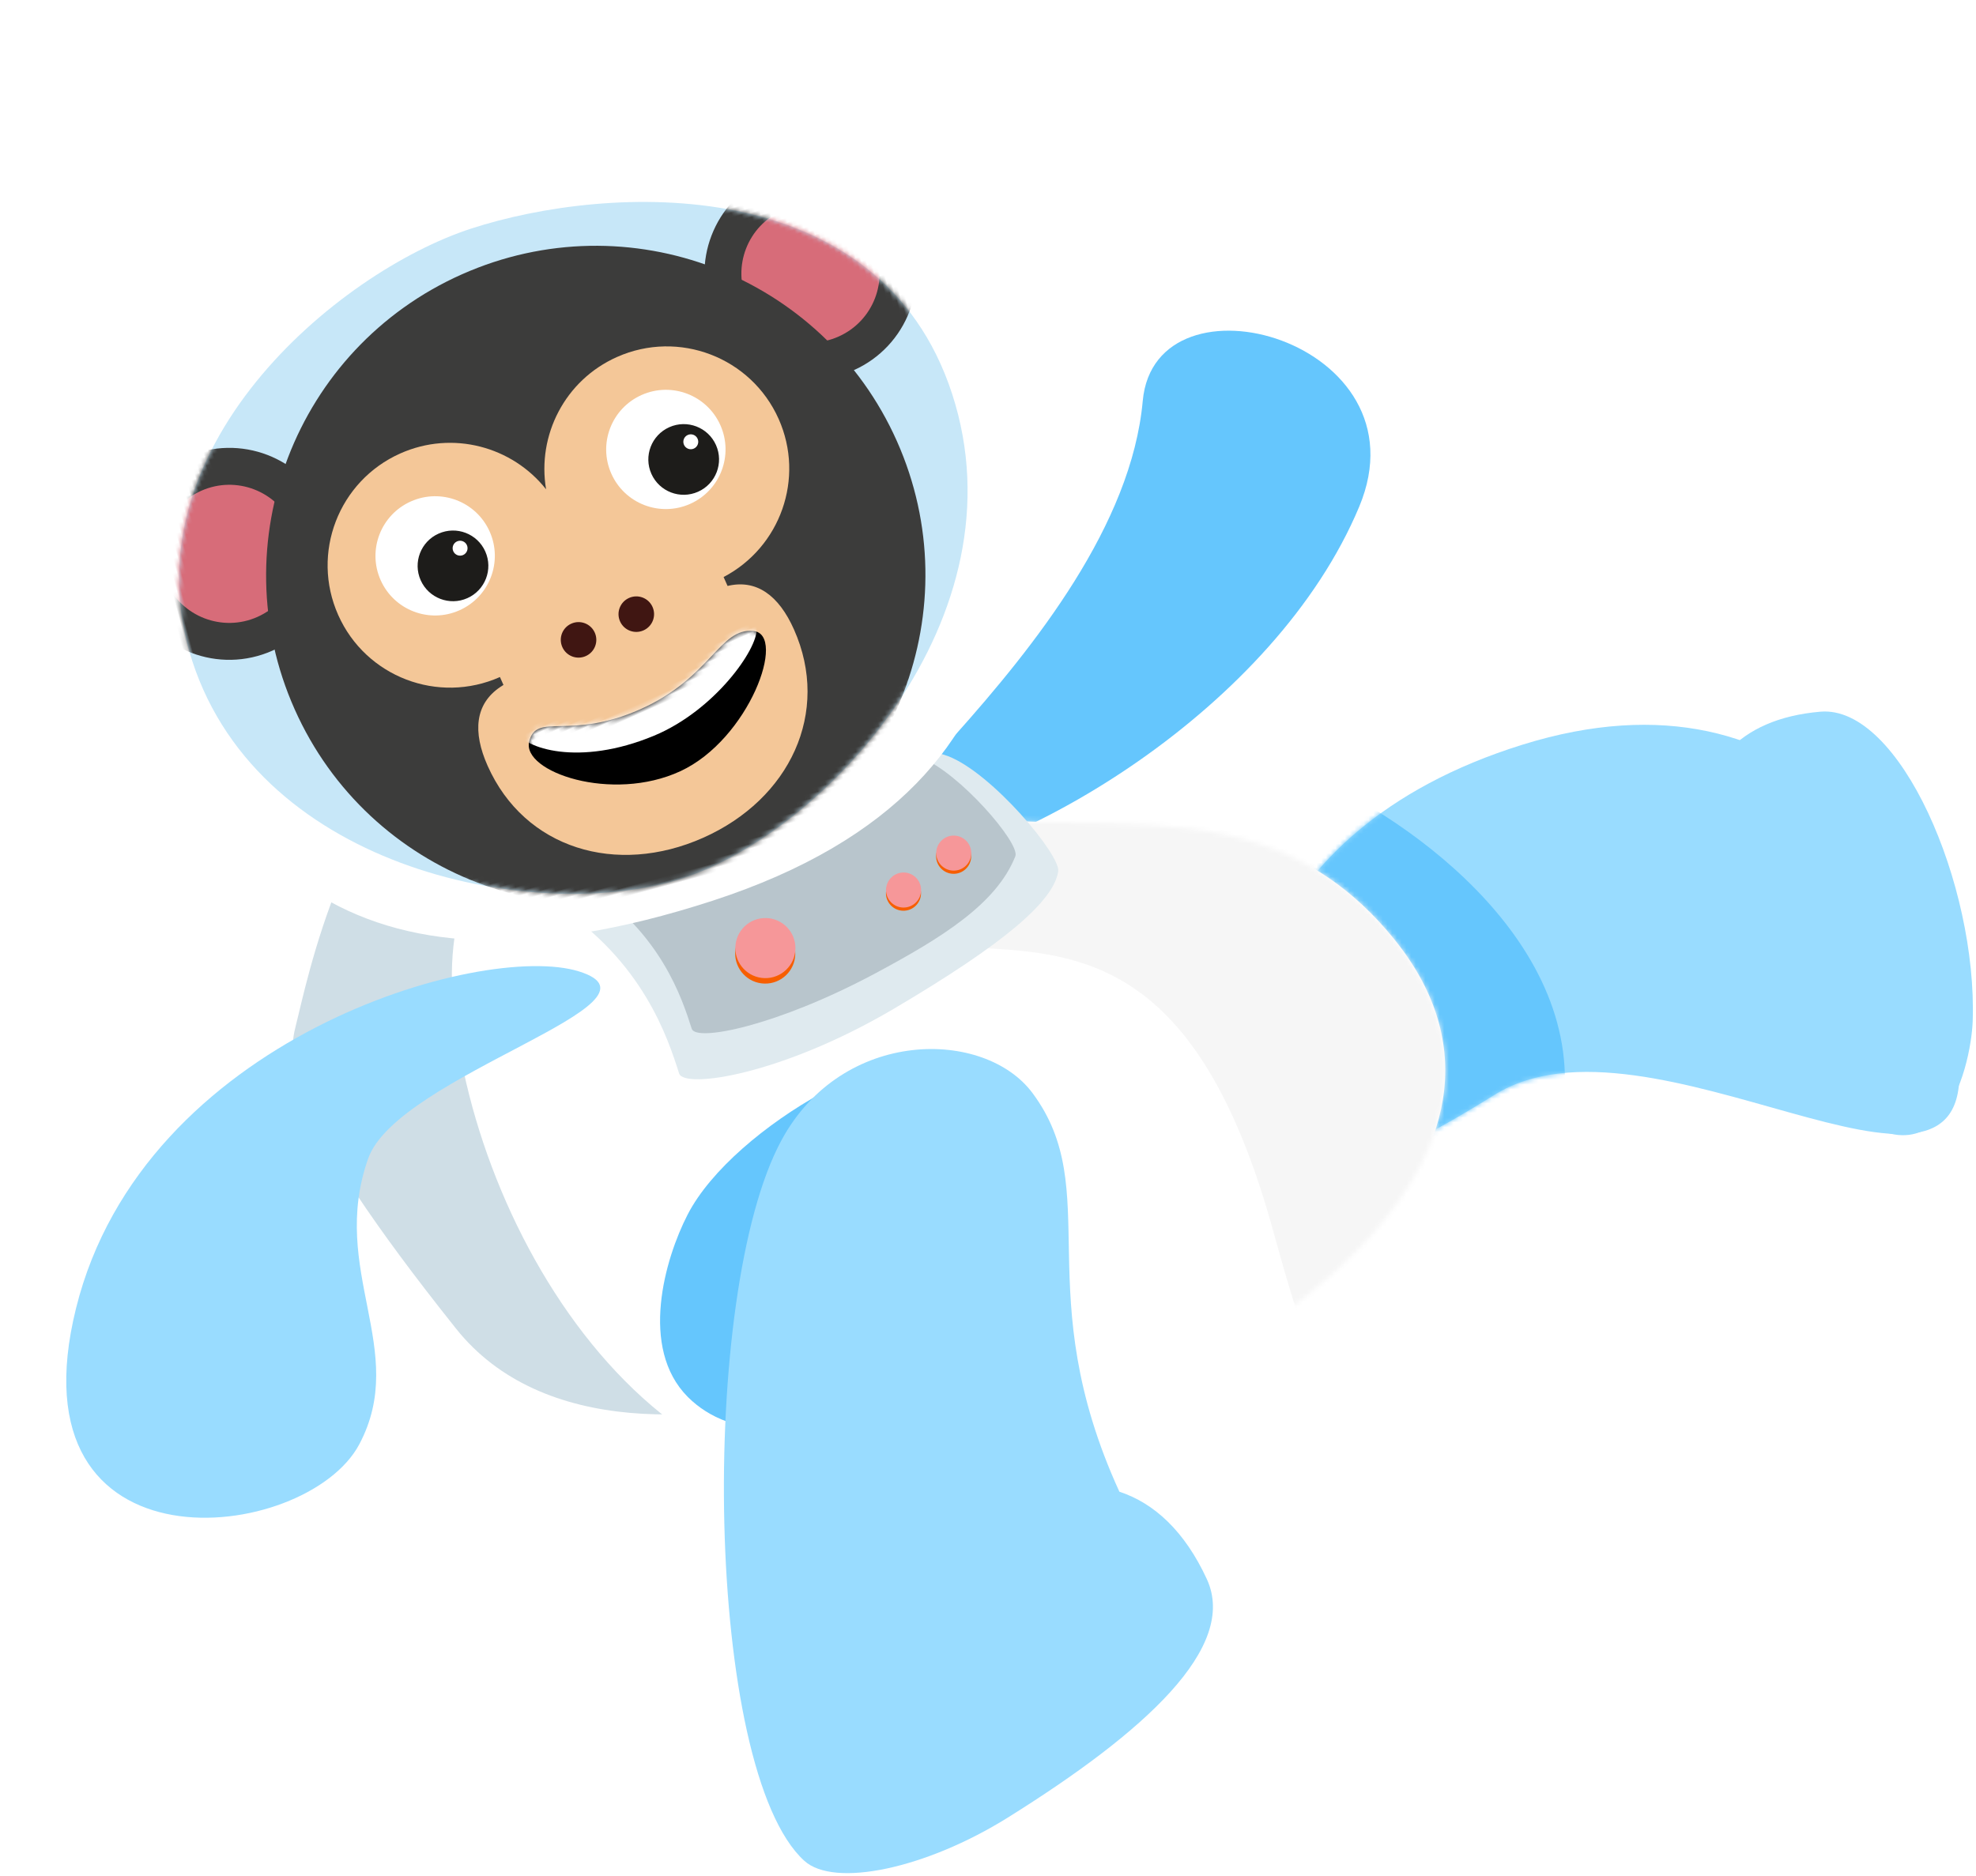 <?xml version="1.0" encoding="UTF-8"?>
<svg width="418px" height="397px" viewBox="0 0 418 397" version="1.1" xmlns="http://www.w3.org/2000/svg" xmlns:xlink="http://www.w3.org/1999/xlink">
    <!-- Generator: Sketch 45.2 (43514) - http://www.bohemiancoding.com/sketch -->
    <title>Ape</title>
    <desc>Created with Sketch.</desc>
    <defs>
        <path d="M3.161,81.774 C-3.589,70.192 -0.462,23.095 59.082,4.558 C118.626,-13.98 148.383,32.513 151.389,71.95 C154.394,111.386 85.908,58.208 53.096,78.669 C26.682,95.139 13.282,99.14 3.161,81.774" id="path-1"></path>
        <path d="M0.815,59.821 C5.328,111.183 47.852,179.358 108.366,159.33 C182.446,134.811 234.335,88.967 199.798,46.551 C165.261,4.135 117.227,36.317 77.791,9.821 C38.353,-16.674 -2.895,17.591 0.815,59.821" id="path-3"></path>
        <path d="M82.532,0.496 C113.147,-1.109 169.132,11.033 171.742,60.641 C174.353,110.25 121.757,143.194 90.131,144.853 C58.502,146.511 4.318,120.464 1.851,73.6 C-0.615,26.737 52.888,2.051 82.532,0.496" id="path-5"></path>
        <path d="M27.499,22.131 C43.486,21.914 59.974,4.893 53.692,1.309 C47.409,-2.274 41.548,6.711 25.095,6.711 C8.642,6.711 4.819,-1.773 0.836,3.419 C-3.147,8.61 11.511,22.349 27.499,22.131 Z" id="path-7"></path>
    </defs>
    <g id="Symbols" stroke="none" stroke-width="1" fill="none" fill-rule="evenodd">
        <g id="Ape">
            <g>
                <path d="M241.733,84.839 C244.35,55.994 302.184,72.157 287.523,107.214 C269.718,149.785 215.778,181.721 184.815,184.971 C159.57,187.621 236.973,137.29 241.733,84.839" id="Arm-L" fill="#65C6FD"></path>
                <g id="Leg-L" transform="translate(263, 150)">
                    <g id="Fill-163" transform="translate(0, 3)">
                        <mask id="mask-2" fill="white">
                            <use xlink:href="#path-1"></use>
                        </mask>
                        <use id="Mask" fill="#99DCFF" xlink:href="#path-1"></use>
                        <path d="M15.522,11.689 C39.072,22.44 76.349,50.92 66.391,87.77 C56.433,124.62 24.386,136.919 0.487,116.275 C-23.413,95.629 -39.307,25.781 -15.272,16.555 C8.763,7.33 15.522,11.689 15.522,11.689" fill="#65C6FD" mask="url(#mask-2)"></path>
                    </g>
                    <path d="M154.301,66.059 C155.287,37.252 138.886,-0.868 122.074,0.583 C86.865,3.621 89.723,41.88 118.341,75.59 C146.959,109.3 153.984,75.354 154.301,66.059" id="Fill-166" fill="#99DCFF"></path>
                </g>
                <path d="M202.612,268.67 C237.661,272.676 132.759,326.632 96.486,281.138 C60.214,235.643 60.608,224.551 62.626,216.784 C64.644,209.016 73.517,163.737 98.527,154.433 C123.533,145.129 176.965,265.741 202.612,268.67 Z" id="Backpack" fill="#CFDEE6"></path>
                <g id="Body" transform="translate(95, 152)">
                    <mask id="mask-4" fill="white">
                        <use xlink:href="#path-3"></use>
                    </mask>
                    <use id="Mask" fill="#FFFFFF" xlink:href="#path-3"></use>
                    <path d="M128.853,-2.935 C65.292,20.565 51.559,22.633 63.903,31.608 C76.247,40.583 94.326,47.437 116.393,48.806 C138.46,50.174 160.091,56.467 174.436,108.829 C188.78,161.189 199.129,172.907 222.814,146.099 C246.498,119.292 274.104,48.162 231.773,18.433 C189.443,-11.295 140.323,-7.175 128.853,-2.935" id="Fill-171" fill="#F6F6F6" mask="url(#mask-4)"></path>
                </g>
                <g id="Panel" transform="translate(114, 158)">
                    <path d="M109.853,26.38 C108.867,32.714 98.408,41.679 75.069,55.443 C51.338,69.439 30.718,72.443 29.661,69.131 C27.295,61.726 22.092,45.434 3.559,33.4 C-15.034,21.327 65.855,-5.932 86.559,1.994 C95.856,5.553 110.388,22.945 109.853,26.38" id="Fill-174" fill="#DFEAEF"></path>
                    <path d="M100.782,23.175 C96.794,33.246 85.279,40.395 71.089,47.985 C50.349,59.075 33.229,62.495 32.326,59.668 C30.307,53.347 25.865,39.44 10.045,29.167 C-5.826,18.861 63.223,-4.408 80.897,2.358 C88.834,5.396 101.874,20.415 100.782,23.175" id="Fill-176" fill="#B8C5CC"></path>
                    <path d="M80.829,31.088 C80.773,33.136 79.07,34.751 77.022,34.697 C74.975,34.644 73.359,32.94 73.413,30.893 C73.469,28.845 75.171,27.229 77.219,27.283 C79.266,27.337 80.882,29.041 80.829,31.088" id="Fill-178" fill="#F75E00"></path>
                    <path d="M80.846,30.415 C80.791,32.462 79.088,34.078 77.04,34.023 C74.993,33.969 73.377,32.267 73.432,30.218 C73.486,28.172 75.189,26.555 77.237,26.61 C79.284,26.663 80.9,28.366 80.846,30.415" id="Fill-180" fill="#F69799"></path>
                    <path d="M91.441,23.275 C91.387,25.323 89.683,26.938 87.636,26.884 C85.588,26.83 83.973,25.127 84.027,23.079 C84.081,21.032 85.785,19.416 87.832,19.47 C89.879,19.524 91.496,21.228 91.441,23.275" id="Fill-182" fill="#F75E00"></path>
                    <path d="M91.458,22.601 C91.404,24.648 89.701,26.264 87.653,26.21 C85.606,26.156 83.99,24.453 84.044,22.405 C84.099,20.358 85.802,18.742 87.85,18.795 C89.896,18.85 91.513,20.553 91.458,22.601" id="Fill-184" fill="#F69799"></path>
                    <g id="Big-Button" transform="translate(41, 36)">
                        <path d="M13.232,7.924 C13.139,11.434 10.218,14.203 6.709,14.111 C3.199,14.019 0.429,11.098 0.522,7.588 C0.615,4.078 3.535,1.308 7.045,1.401 C10.554,1.493 13.325,4.414 13.232,7.924" id="Fill-186" fill="#F75E00"></path>
                        <path d="M13.262,6.769 C13.169,10.279 10.249,13.048 6.74,12.956 C3.23,12.863 0.459,9.943 0.552,6.433 C0.645,2.923 3.565,0.153 7.075,0.246 C10.585,0.338 13.355,3.259 13.262,6.769" id="Fill-188" fill="#F69799"></path>
                    </g>
                </g>
                <path d="M122.44,205.525 C102.042,199.193 30.325,219.542 16.097,276.759 C1.869,333.977 64.82,326.737 76.016,305.57 C86.565,285.627 69.499,268.79 77.891,245.1 C84.133,227.483 143.633,212.103 122.44,205.525" id="Arm-R" fill="#99DCFF"></path>
                <g id="Leg-R" transform="translate(139, 221)">
                    <path d="M63.828,4.279 C53.407,-3.252 16.177,17.142 6.466,35.975 C1.653,45.307 -3.833,64.214 6.505,74.58 C15.578,83.675 33.386,84.867 44.431,67.682 C56.696,48.6 74.227,11.793 63.828,4.279" id="Fill-192" fill="#65C6FD"></path>
                    <path d="M116.289,113.109 C111.633,103.016 105.188,97.054 97.791,94.619 C78.505,52.426 94.756,30.93 79.426,10.288 C69.261,-3.401 39.252,-3.551 26.351,20.182 C8.684,52.679 10.09,153.534 31.133,172.711 C37.472,178.486 56.892,174.371 74.193,163.569 C103.125,145.508 122.95,127.548 116.289,113.109" id="Fill-194" fill="#99DCFF"></path>
                </g>
                <g id="Animal/Head/ApeSearch" transform="translate(122.577, 117.121) rotate(-24) translate(-122.577, -117.121) translate(26.244, 32.121)">
                    <path d="M103.102,4.895 C152.549,10.076 194.439,37.736 190.565,74.563 C186.692,111.389 174.138,172.151 92.179,163.562 C10.22,154.974 -0.514,110.568 4.864,59.4 C9.186,18.323 65.084,0.911 103.102,4.895 Z" id="Helmet" fill="#FFFFFF"></path>
                    <g id="Head" stroke-width="1" transform="translate(95.604, 84.767) rotate(9) translate(-95.604, -84.767) translate(9.511, 12.045)">
                        <mask id="mask-6" fill="white">
                            <use xlink:href="#path-5"></use>
                        </mask>
                        <use id="Mask" fill="#C7E7F8" xlink:href="#path-5"></use>
                        <g mask="url(#mask-6)">
                            <g transform="translate(87.362, 77.729) rotate(-9) translate(-87.362, -77.729) translate(-4.407, 6.896)">
                                <g id="Ear-R" stroke-width="1" fill="none" fill-rule="evenodd" transform="translate(1.843, 13.351)">
                                    <path d="M44.929,22.506 C44.929,34.886 34.888,44.923 22.499,44.923 C10.104,44.923 0.063,34.886 0.063,22.506 C0.063,10.126 10.104,0.088 22.499,0.088 C34.888,0.088 44.929,10.126 44.929,22.506" id="Fill-198" fill="#3C3C3B" fill-rule="nonzero"></path>
                                    <path d="M37.114,22.506 C37.114,30.571 30.571,37.114 22.494,37.114 C14.423,37.114 7.874,30.571 7.874,22.506 C7.874,14.436 14.423,7.897 22.494,7.897 C30.571,7.897 37.114,14.436 37.114,22.506" id="Fill-199" fill="#D76C79" fill-rule="nonzero"></path>
                                </g>
                                <g id="Ear-L" stroke-width="1" fill="none" fill-rule="evenodd" transform="translate(137.883, 9.163)">
                                    <path d="M45.333,22.506 C45.333,34.886 35.283,44.923 22.898,44.923 C10.504,44.923 0.463,34.886 0.463,22.506 C0.463,10.126 10.504,0.088 22.898,0.088 C35.283,0.088 45.333,10.126 45.333,22.506" id="Fill-200" fill="#3C3C3B" fill-rule="nonzero"></path>
                                    <path d="M37.515,22.506 C37.515,30.571 30.967,37.114 22.895,37.114 C14.824,37.114 8.275,30.571 8.275,22.506 C8.275,14.436 14.824,7.897 22.895,7.897 C30.967,7.897 37.515,14.436 37.515,22.506" id="Fill-201" fill="#D76C79" fill-rule="nonzero"></path>
                                </g>
                                <path d="M93.316,1.838 C54.808,1.838 23.589,33.032 23.589,71.513 C23.589,109.985 54.808,141.184 93.316,141.184 C131.828,141.184 163.047,109.985 163.047,71.513 C163.047,33.032 131.828,1.838 93.316,1.838" id="Head" fill="#3C3C3B" fill-rule="nonzero"></path>
                                <g id="Face" stroke-width="1" fill="none" fill-rule="evenodd" transform="translate(39.126, 29.696)">
                                    <path d="M102.979,27.357 C102.979,13.057 91.372,1.464 77.065,1.464 C64.974,1.464 54.853,9.747 51.982,20.937 C49.121,9.747 38.994,1.464 26.908,1.464 C12.592,1.464 0.99,13.057 0.99,27.357 C0.99,41.662 12.592,53.254 26.908,53.254 L26.908,66.616 C26.908,80.916 38.506,92.509 52.822,92.509 C67.133,92.509 78.736,80.916 78.736,66.616 L78.736,53.169 C92.264,52.306 102.979,41.097 102.979,27.357" id="Shape" fill="#F4C798" fill-rule="nonzero"></path>
                                    <g id="Nose" transform="translate(39.67, 47.983)" fill-rule="nonzero" fill="#401612">
                                        <path d="M9.387,4.852 C9.387,6.929 7.703,8.607 5.629,8.607 C3.546,8.607 1.871,6.929 1.871,4.852 C1.871,2.77 3.546,1.092 5.629,1.092 C7.703,1.092 9.387,2.77 9.387,4.852" id="Fill-204"></path>
                                        <path d="M22.76,4.852 C22.76,6.929 21.081,8.607 18.997,8.607 C16.924,8.607 15.239,6.929 15.239,4.852 C15.239,2.77 16.924,1.092 18.997,1.092 C21.081,1.092 22.76,2.77 22.76,4.852" id="Fill-205"></path>
                                    </g>
                                    <g id="Eye-R" transform="translate(10.439, 10.431)" fill-rule="nonzero">
                                        <path d="M27.003,13.828 C27.003,20.793 21.351,26.44 14.38,26.44 C7.405,26.44 1.753,20.793 1.753,13.828 C1.753,6.863 7.405,1.216 14.38,1.216 C21.351,1.216 27.003,6.863 27.003,13.828" id="Fill-207" fill="#FFFFFF"></path>
                                        <g id="Group" transform="translate(9.461, 9.444)">
                                            <path d="M14.983,7.851 C14.983,11.981 11.633,15.329 7.5,15.329 C3.371,15.329 0.021,11.981 0.021,7.851 C0.021,3.721 3.371,0.379 7.5,0.379 C11.633,0.379 14.983,3.721 14.983,7.851" id="Fill-208" fill="#1D1C1A"></path>
                                            <path d="M11.973,5.049 C11.973,5.921 11.266,6.627 10.393,6.627 C9.524,6.627 8.817,5.921 8.817,5.049 C8.817,4.176 9.524,3.47 10.393,3.47 C11.266,3.47 11.973,4.176 11.973,5.049" id="Fill-209" fill="#FFFFFF"></path>
                                        </g>
                                    </g>
                                    <g id="Eye-L" transform="translate(64.725, 10.431)" fill-rule="nonzero">
                                        <path d="M26.458,13.107 C26.458,20.072 20.806,25.719 13.836,25.719 C6.86,25.719 1.209,20.072 1.209,13.107 C1.209,6.142 6.86,0.495 13.836,0.495 C20.806,0.495 26.458,6.142 26.458,13.107" id="Fill-210" fill="#FFFFFF"></path>
                                        <g id="Group-2" transform="translate(7.569, 7.556)">
                                            <path d="M16.33,9.019 C16.33,13.149 12.98,16.497 8.852,16.497 C4.719,16.497 1.369,13.149 1.369,9.019 C1.369,4.89 4.719,1.547 8.852,1.547 C12.98,1.547 16.33,4.89 16.33,9.019" id="Fill-211" fill="#1D1C1A"></path>
                                            <path d="M13.32,6.216 C13.32,7.089 12.613,7.795 11.74,7.795 C10.872,7.795 10.165,7.089 10.165,6.216 C10.165,5.344 10.872,4.637 11.74,4.637 C12.613,4.637 13.32,5.344 13.32,6.216" id="Fill-212" fill="#FFFFFF"></path>
                                        </g>
                                    </g>
                                </g>
                                <g id="Mouth" stroke-width="1" fill="none" fill-rule="evenodd" transform="translate(55.819, 82.818)">
                                    <path d="M35.663,48.688 C15.587,48.688 0.196,35.434 0.196,16.231 C0.196,8.329 3.106,3.212 9.38,2.094 C12.947,1.458 13.439,1.559 23.542,4.176 C28.658,5.501 32.099,6.099 35.663,6.099 C39.227,6.099 42.669,5.501 47.784,4.176 C57.887,1.559 58.379,1.458 61.946,2.094 C68.221,3.212 71.13,8.329 71.13,16.231 C71.13,35.434 55.74,48.688 35.663,48.688 Z" id="path-1" fill="#F4C798" fill-rule="nonzero"></path>
                                    <g id="Oval-14" transform="translate(9.461, 11.728)">
                                        <mask id="mask-8" fill="white">
                                            <use xlink:href="#path-7"></use>
                                        </mask>
                                        <use id="Mask" fill="#000000" xlink:href="#path-7"></use>
                                        <path d="M25.473,13.004 C39.371,13.349 53.013,5.172 54.519,1.152 C56.025,-2.867 39.493,-1.969 26.232,-1.969 C12.971,-1.969 -0.803,-3.827 -0.803,0.205 C-0.803,4.238 8.307,12.578 25.473,13.004 Z" fill="#FFFFFF" fill-rule="nonzero" mask="url(#mask-8)"></path>
                                    </g>
                                </g>
                            </g>
                        </g>
                    </g>
                </g>
            </g>
        </g>
    </g>
</svg>